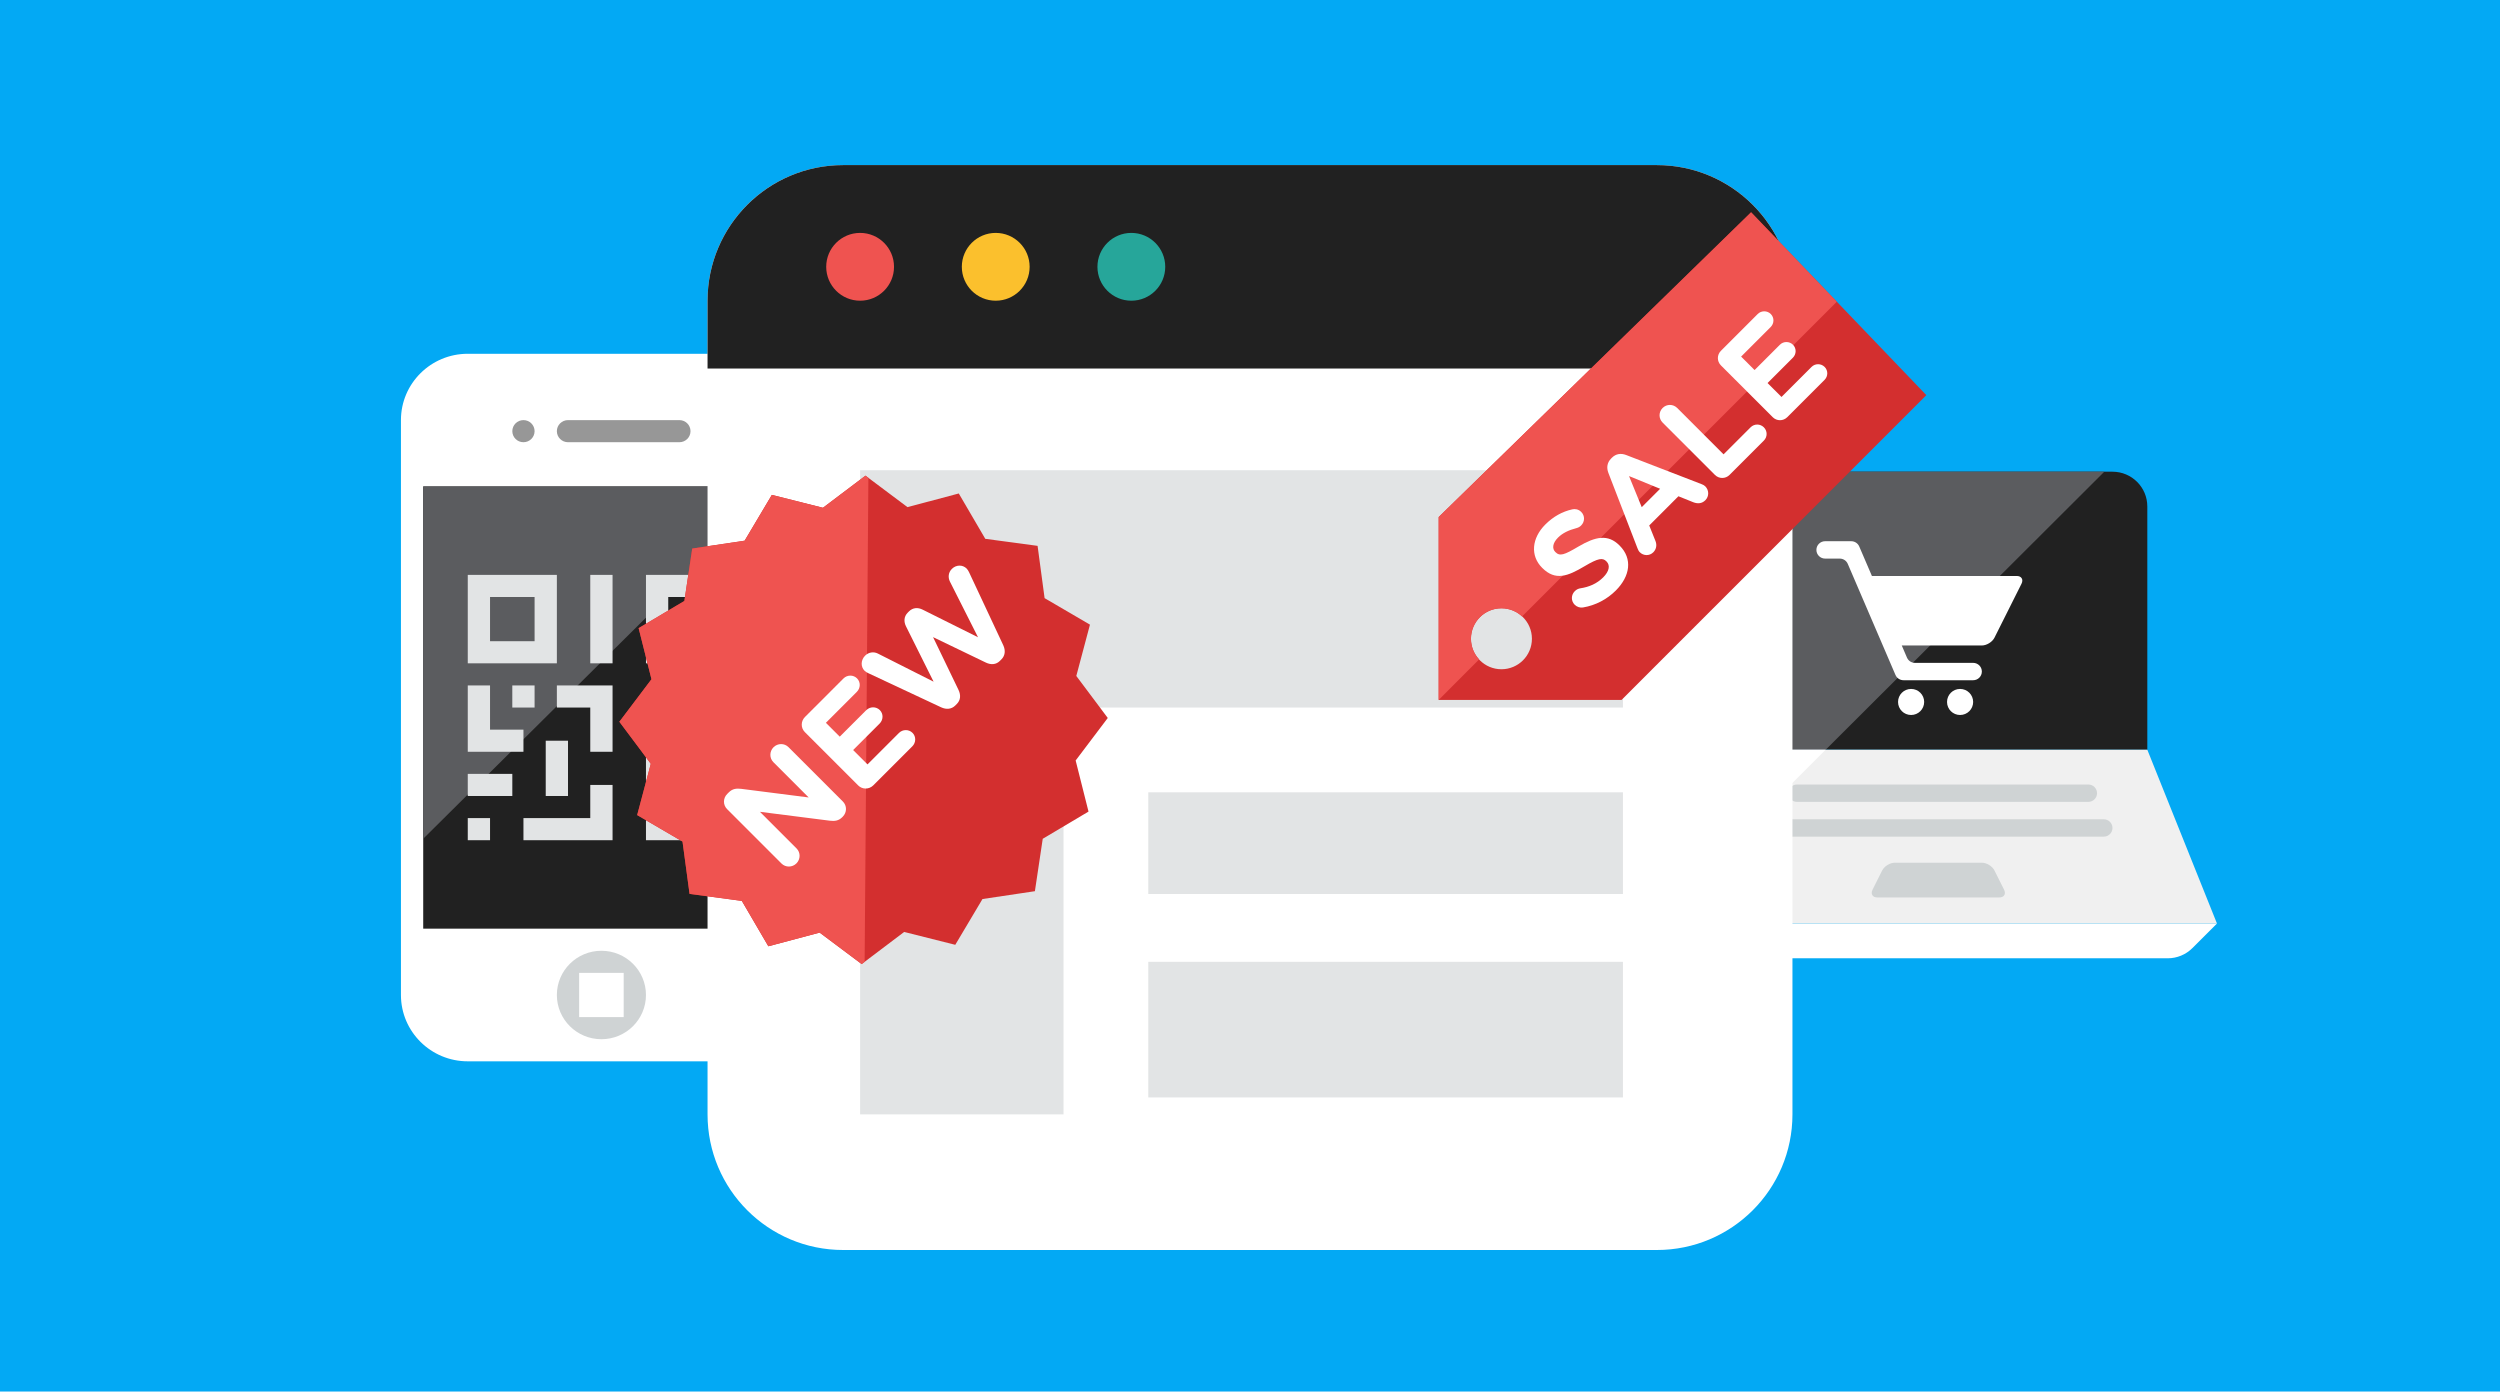 <?xml version="1.0" encoding="UTF-8" standalone="no"?>
<svg width="318px" height="177px" viewBox="0 0 318 177" version="1.1" xmlns="http://www.w3.org/2000/svg" xmlns:xlink="http://www.w3.org/1999/xlink" xmlns:sketch="http://www.bohemiancoding.com/sketch/ns">
    <!-- Generator: Sketch 3.2.2 (9983) - http://www.bohemiancoding.com/sketch -->
    <title>Group</title>
    <desc>Created with Sketch.</desc>
    <defs></defs>
    <g id="Page-1" stroke="none" stroke-width="1" fill="none" fill-rule="evenodd" sketch:type="MSPage">
        <g id="Homepage-(docenten)-3" sketch:type="MSArtboardGroup" transform="translate(-424, -879)">
            <g id="Group" sketch:type="MSLayerGroup" transform="translate(424, 879)">
                <rect id="Rectangle-482" fill="#03A9F4" sketch:type="MSShapeGroup" x="0" y="0" width="318" height="177"></rect>
                <g transform="translate(51, 45)" sketch:type="MSShapeGroup">
                    <path d="M51,81.562 C51,86.223 47.193,90 42.5,90 L8.5,90 C3.807,90 0,86.223 0,81.562 L0,8.438 C0,3.779 3.807,0 8.5,0 L42.5,0 C47.193,0 51,3.779 51,8.438 L51,81.562 Z" id="Fill-4972" fill="#FFFFFF"></path>
                    <path d="M48.167,73.125 L2.833,73.125 L2.833,16.875 L48.167,16.875 L48.167,73.125 Z" id="Fill-4973" fill="#212121"></path>
                    <path d="M47.981,16.875 L2.833,16.875 L2.833,61.691 L47.981,16.875 Z" id="Fill-4974" fill="#5B5C5F"></path>
                    <path d="M17,9.844 C17,10.621 16.365,11.25 15.583,11.25 C14.801,11.25 14.167,10.621 14.167,9.844 C14.167,9.068 14.801,8.438 15.583,8.438 C16.365,8.438 17,9.068 17,9.844" id="Fill-4975" fill="#979797"></path>
                    <path d="M36.833,9.844 C36.833,10.621 36.199,11.25 35.417,11.25 L21.25,11.25 C20.468,11.25 19.833,10.621 19.833,9.844 C19.833,9.068 20.468,8.438 21.25,8.438 L35.417,8.438 C36.199,8.438 36.833,9.068 36.833,9.844" id="Fill-4976" fill="#979797"></path>
                    <path d="M31.167,81.562 C31.167,84.67 28.629,87.188 25.5,87.188 C22.371,87.188 19.833,84.67 19.833,81.562 C19.833,78.456 22.371,75.938 25.5,75.938 C28.629,75.938 31.167,78.456 31.167,81.562" id="Fill-4977" fill="#CFD3D4"></path>
                    <path d="M28.333,84.375 L22.667,84.375 L22.667,78.75 L28.333,78.75 L28.333,84.375 Z" id="Fill-4978" fill="#FFFFFF"></path>
                    <path d="M17,36.562 L11.333,36.562 L11.333,30.938 L17,30.938 L17,36.562 Z M8.5,39.375 L19.833,39.375 L19.833,28.125 L8.5,28.125 L8.5,39.375 Z" id="Fill-4979" fill="#E2E4E5"></path>
                    <path d="M39.667,36.562 L34,36.562 L34,30.938 L39.667,30.938 L39.667,36.562 Z M31.167,39.375 L42.5,39.375 L42.5,28.125 L31.167,28.125 L31.167,39.375 Z" id="Fill-4980" fill="#E2E4E5"></path>
                    <path d="M39.667,59.062 L34,59.062 L34,53.438 L39.667,53.438 L39.667,59.062 Z M31.167,61.875 L42.5,61.875 L42.5,50.625 L31.167,50.625 L31.167,61.875 Z" id="Fill-4981" fill="#E2E4E5"></path>
                    <path d="M26.917,39.375 L24.083,39.375 L24.083,28.125 L26.917,28.125 L26.917,39.375 Z" id="Fill-4982" fill="#E2E4E5"></path>
                    <path d="M21.25,56.25 L18.417,56.25 L18.417,49.219 L21.25,49.219 L21.25,56.25 Z" id="Fill-4983" fill="#E2E4E5"></path>
                    <path d="M11.333,47.812 L11.333,42.188 L8.5,42.188 L8.5,47.812 L8.5,49.219 L8.5,50.625 L15.583,50.625 L15.583,47.812 L11.333,47.812 Z" id="Fill-4984" fill="#E2E4E5"></path>
                    <path d="M36.833,46.406 L31.167,46.406 L31.167,43.594 L36.833,43.594 L36.833,46.406 Z" id="Fill-4985" fill="#E2E4E5"></path>
                    <path d="M19.833,42.188 L19.833,45 L24.083,45 L24.083,50.625 L26.917,50.625 L26.917,42.188 L19.833,42.188 Z" id="Fill-4986" fill="#E2E4E5"></path>
                    <path d="M16.999,45 L14.165,45 L14.165,42.188 L16.999,42.188 L16.999,45 Z" id="Fill-4987" fill="#E2E4E5"></path>
                    <path d="M42.5,46.406 L39.667,46.406 L39.667,43.594 L42.5,43.594 L42.5,46.406 Z" id="Fill-4988" fill="#E2E4E5"></path>
                    <path d="M24.083,54.844 L24.083,59.062 L15.583,59.062 L15.583,61.875 L26.917,61.875 L26.917,54.844 L24.083,54.844 Z" id="Fill-4989" fill="#E2E4E5"></path>
                    <path d="M14.167,56.25 L8.5,56.25 L8.5,53.438 L14.167,53.438 L14.167,56.25 Z" id="Fill-4990" fill="#E2E4E5"></path>
                    <path d="M11.333,61.875 L8.5,61.875 L8.5,59.062 L11.333,59.062 L11.333,61.875 Z" id="Fill-4991" fill="#E2E4E5"></path>
                </g>
                <g transform="translate(210, 60)" sketch:type="MSShapeGroup">
                    <path d="M63.138,4.421 C63.138,1.98 61.155,0 58.708,0 L14.4,0 C11.953,0 9.969,1.98 9.969,4.421 L9.969,35.368 L63.138,35.368 L63.138,4.421 Z" id="Fill-4154" fill="#212121"></path>
                    <path d="M9.969,4.421 L9.969,35.368 L22.224,35.368 L57.67,0 L14.4,0 C11.953,0 9.969,1.98 9.969,4.421" id="Fill-4155" fill="#5B5C5F"></path>
                    <path d="M68.867,60.601 C68.037,61.43 66.909,61.895 65.734,61.895 L7.374,61.895 C6.199,61.895 5.072,61.43 4.24,60.601 L1.108,57.474 L72,57.474 L68.867,60.601 Z" id="Fill-4156" fill="#FFFFFF"></path>
                    <path d="M63.138,35.368 L9.969,35.368 L1.108,57.474 L72,57.474 L63.138,35.368 Z" id="Fill-4157" fill="#F0F0F0"></path>
                    <path d="M43.695,50.725 C43.423,50.182 42.702,49.736 42.093,49.736 L31.016,49.736 C30.406,49.736 29.685,50.182 29.412,50.725 L28.188,53.169 C27.915,53.713 28.191,54.157 28.8,54.157 L44.308,54.157 C44.917,54.157 45.193,53.713 44.919,53.169 L43.695,50.725 Z" id="Fill-4158" fill="#CFD3D4"></path>
                    <path d="M58.708,45.316 C58.708,45.925 58.209,46.421 57.6,46.421 L16.615,46.421 C16.006,46.421 15.508,45.925 15.508,45.316 C15.508,44.709 16.006,44.211 16.615,44.211 L57.6,44.211 C58.209,44.211 58.708,44.709 58.708,45.316" id="Fill-4159" fill="#CFD3D4"></path>
                    <path d="M56.744,40.895 C56.744,41.504 56.246,42 55.637,42 L18.579,42 C17.97,42 17.471,41.504 17.471,40.895 C17.471,40.288 17.97,39.789 18.579,39.789 L55.637,39.789 C56.246,39.789 56.744,40.288 56.744,40.895" id="Fill-4160" fill="#CFD3D4"></path>
                    <path d="M46.523,13.263 L28.107,13.263 L26.495,9.512 C26.32,9.106 25.92,8.842 25.477,8.842 L22.154,8.842 C21.542,8.842 21.046,9.337 21.046,9.947 C21.046,10.557 21.542,11.053 22.154,11.053 L24.017,11.053 C24.46,11.053 24.86,11.317 25.035,11.722 L31.105,25.857 C31.28,26.263 31.68,26.526 32.123,26.526 L40.985,26.526 C41.596,26.526 42.092,26.031 42.092,25.421 C42.092,24.811 41.596,24.316 40.985,24.316 L33.583,24.316 C33.14,24.316 32.74,24.053 32.565,23.646 L31.904,22.105 L42.092,22.105 C42.702,22.105 43.423,21.661 43.695,21.117 L47.136,14.252 C47.408,13.707 47.132,13.263 46.523,13.263" id="Fill-4161" fill="#FFFFFF"></path>
                    <path d="M39.323,27.632 C38.406,27.632 37.662,28.374 37.662,29.289 C37.662,30.206 38.406,30.947 39.323,30.947 C40.24,30.947 40.985,30.206 40.985,29.289 C40.985,28.374 40.24,27.632 39.323,27.632" id="Fill-4162" fill="#FFFFFF"></path>
                    <path d="M33.092,27.632 C32.175,27.632 31.431,28.374 31.431,29.289 C31.431,30.206 32.175,30.947 33.092,30.947 C34.009,30.947 34.754,30.206 34.754,29.289 C34.754,28.374 34.009,27.632 33.092,27.632" id="Fill-4163" fill="#FFFFFF"></path>
                    <path d="M22.223,35.368 L9.969,35.368 L1.801,55.746 L22.223,35.368 Z" id="Fill-4164" fill="#FFFFFF"></path>
                </g>
                <g transform="translate(90, 21)" sketch:type="MSShapeGroup">
                    <path d="M120.75,0 C130.281,0 138,7.719 138,17.25 L138,120.75 C138,130.281 130.281,138 120.75,138 L17.25,138 C7.719,138 0,130.281 0,120.75 L0,17.25 C0,7.719 7.719,0 17.25,0 L120.75,0 Z" id="Fill-6247" fill="#FFFFFF"></path>
                    <path d="M120.75,0 L17.25,0 C7.724,0 0,7.724 0,17.25 L0,25.875 L138,25.875 L138,17.25 C138,7.724 130.276,0 120.75,0" id="Fill-6248" fill="#212121"></path>
                    <path d="M23.719,12.938 C23.719,15.318 21.787,17.25 19.406,17.25 C17.026,17.25 15.094,15.318 15.094,12.938 C15.094,10.557 17.026,8.625 19.406,8.625 C21.787,8.625 23.719,10.557 23.719,12.938" id="Fill-6249" fill="#EF5350"></path>
                    <path d="M40.969,12.938 C40.969,15.318 39.037,17.25 36.656,17.25 C34.276,17.25 32.344,15.318 32.344,12.938 C32.344,10.557 34.276,8.625 36.656,8.625 C39.037,8.625 40.969,10.557 40.969,12.938" id="Fill-6250" fill="#FBC02D"></path>
                    <path d="M58.219,12.938 C58.219,15.318 56.287,17.25 53.906,17.25 C51.526,17.25 49.594,15.318 49.594,12.938 C49.594,10.557 51.526,8.625 53.906,8.625 C56.287,8.625 58.219,10.557 58.219,12.938" id="Fill-6251" fill="#26A69A"></path>
                    <path d="M116.438,69 L19.406,69 L19.406,38.812 L116.438,38.812 L116.438,69 Z" id="Fill-6252" fill="#E2E4E5"></path>
                    <path d="M116.438,92.719 L56.062,92.719 L56.062,79.781 L116.438,79.781 L116.438,92.719 Z" id="Fill-6253" fill="#E2E4E5"></path>
                    <path d="M116.438,118.594 L56.062,118.594 L56.062,101.344 L116.438,101.344 L116.438,118.594 Z" id="Fill-6254" fill="#E2E4E5"></path>
                    <path d="M45.281,120.75 L19.406,120.75 L19.406,79.781 L45.281,79.781 L45.281,120.75 Z" id="Fill-6255" fill="#E2E4E5"></path>
                </g>
                <g transform="translate(109.5, 91.5) rotate(-45) translate(-109.5, -91.5) translate(78, 60)" sketch:type="MSShapeGroup">
                    <path d="M63,31.792 L58.928,37.126 L60.624,43.59 L54.781,46.977 L53.832,53.586 L47.119,54.521 L43.68,60.273 L37.116,58.603 L31.697,62.612 L26.278,58.603 L19.713,60.272 L16.274,54.52 L9.561,53.585 L8.612,46.976 L2.769,43.589 L4.466,37.126 L0.394,31.792 L4.466,26.455 L2.77,19.992 L8.612,16.606 L9.563,9.996 L16.275,9.061 L19.714,3.309 L26.278,4.979 L31.697,0.969 L37.116,4.979 L43.681,3.309 L47.12,9.061 L53.833,9.997 L54.781,16.607 L60.624,19.993 L58.928,26.455 L63,31.792 Z" id="Fill-3746" fill="#D32F2F"></path>
                    <path d="M53.832,9.997 L47.12,9.062 L43.68,3.308 L37.116,4.978 L31.697,0.97 L26.277,4.978 L19.715,3.308 L16.275,9.062 L9.563,9.997 L8.612,16.605 L2.77,19.992 L4.466,26.455 L0.393,31.791 L4.466,37.127 L2.77,43.59 L8.612,46.975 L9.562,53.584 L10.031,53.649 L53.898,10.458 L53.832,9.997 Z" id="Fill-3747" fill="#EF5350"></path>
                    <path d="M11.394,27.544 C11.394,26.788 12.001,26.191 12.769,26.191 L13.054,26.191 C13.714,26.191 14.106,26.507 14.481,26.981 L19.78,33.832 L19.78,27.49 C19.78,26.753 20.387,26.156 21.136,26.156 C21.885,26.156 22.491,26.753 22.491,27.49 L22.491,37.275 C22.491,38.03 21.885,38.628 21.117,38.628 L21.028,38.628 C20.368,38.628 19.975,38.311 19.601,37.837 L14.106,30.74 L14.106,37.327 C14.106,38.066 13.5,38.663 12.75,38.663 C12.001,38.663 11.394,38.066 11.394,37.327 L11.394,27.544 Z" id="Fill-3748" fill="#FFFFFF"></path>
                    <path d="M25.315,37.204 L25.315,27.613 C25.315,26.858 25.921,26.261 26.689,26.261 L33.611,26.261 C34.289,26.261 34.842,26.805 34.842,27.472 C34.842,28.14 34.289,28.667 33.611,28.667 L28.045,28.667 L28.045,31.161 L32.808,31.161 C33.486,31.161 34.039,31.707 34.039,32.375 C34.039,33.041 33.486,33.569 32.808,33.569 L28.045,33.569 L28.045,36.151 L33.701,36.151 C34.378,36.151 34.931,36.695 34.931,37.362 C34.931,38.03 34.378,38.557 33.701,38.557 L26.689,38.557 C25.921,38.557 25.315,37.959 25.315,37.204" id="Fill-3749" fill="#FFFFFF"></path>
                    <path d="M36.309,27.982 C36.255,27.824 36.203,27.631 36.203,27.472 C36.203,26.717 36.845,26.155 37.612,26.155 C38.254,26.155 38.771,26.559 38.95,27.122 L41.429,34.657 L43.927,27.192 C44.141,26.559 44.623,26.12 45.318,26.12 L45.533,26.12 C46.229,26.12 46.71,26.542 46.925,27.192 L49.422,34.657 L51.902,27.122 C52.08,26.594 52.544,26.155 53.222,26.155 C53.971,26.155 54.578,26.717 54.578,27.456 C54.578,27.613 54.524,27.824 54.471,27.982 L50.974,37.644 C50.725,38.33 50.207,38.749 49.547,38.749 L49.262,38.749 C48.601,38.749 48.101,38.346 47.852,37.644 L45.39,30.599 L42.928,37.644 C42.678,38.346 42.179,38.749 41.519,38.749 L41.233,38.749 C40.574,38.749 40.056,38.33 39.806,37.644 L36.309,27.982 Z" id="Fill-3750" fill="#FFFFFF"></path>
                </g>
                <g transform="translate(183, 27)" sketch:type="MSShapeGroup">
                    <path d="M11.86,54.251 C11.86,56.391 10.124,58.128 7.983,58.128 C5.842,58.128 4.106,56.391 4.106,54.251 C4.106,52.11 5.842,50.374 7.983,50.374 C10.124,50.374 11.86,52.11 11.86,54.251 L11.86,54.251 Z M0,38.769 L0,62.031 L23.262,62.031 L62.031,23.262 L39.739,9.69230767e-05 L0,38.769 Z" id="Fill-3740" fill="#D32F2F"></path>
                    <path d="M39.738,0 L0,38.769 L0,62.031 L5.144,56.873 C4.505,56.182 4.106,55.267 4.106,54.251 C4.106,52.11 5.842,50.374 7.983,50.374 C8.998,50.374 9.914,50.773 10.606,51.412 L50.641,11.377 L39.738,0 Z" id="Fill-3741" fill="#EF5350"></path>
                    <path d="M22.992,42.374 C21.521,40.902 19.942,41.251 17.782,42.517 C15.95,43.602 15.408,43.784 14.853,43.229 L14.829,43.205 C14.419,42.795 14.467,42.095 15.178,41.384 C15.757,40.806 16.541,40.432 17.518,40.178 C17.746,40.118 17.94,40.021 18.12,39.841 C18.603,39.358 18.615,38.598 18.132,38.117 C17.771,37.755 17.313,37.708 16.987,37.791 C15.745,38.068 14.588,38.696 13.562,39.72 C11.838,41.445 11.622,43.687 13.153,45.218 L13.177,45.242 C14.853,46.918 16.42,46.291 18.554,45.026 C20.327,43.977 20.858,43.928 21.328,44.398 L21.352,44.422 C21.846,44.918 21.689,45.678 20.93,46.437 C20.109,47.256 19.122,47.666 18.012,47.835 C17.807,47.871 17.553,47.955 17.312,48.198 C16.83,48.678 16.818,49.439 17.3,49.922 C17.589,50.211 18,50.33 18.349,50.271 C19.965,50.005 21.425,49.221 22.533,48.112 C24.354,46.291 24.692,44.073 23.016,42.397 L22.992,42.374 Z" id="Fill-3742" fill="#FFFFFF"></path>
                    <path d="M25.828,37.511 L24.212,33.556 L28.167,35.173 L25.828,37.511 Z M33.436,34.581 L23.851,30.879 C23.187,30.625 22.548,30.711 22.042,31.217 L21.934,31.326 C21.427,31.832 21.331,32.483 21.584,33.146 L25.285,42.732 C25.358,42.925 25.442,43.105 25.575,43.238 C26.057,43.721 26.818,43.733 27.299,43.251 C27.685,42.865 27.782,42.334 27.576,41.816 L26.781,39.838 L30.495,36.124 L32.388,36.885 C32.942,37.101 33.484,37.065 33.919,36.631 C34.412,36.137 34.402,35.351 33.907,34.858 C33.786,34.738 33.629,34.654 33.436,34.581 L33.436,34.581 Z" id="Fill-3743" fill="#FFFFFF"></path>
                    <path d="M39.674,27.355 L36.237,30.792 L30.341,24.895 C29.821,24.377 29.002,24.377 28.484,24.895 C27.965,25.413 27.964,26.234 28.484,26.752 L35.14,33.409 C35.658,33.926 36.479,33.926 36.997,33.409 L41.362,29.043 C41.832,28.573 41.832,27.825 41.362,27.355 C40.892,26.885 40.144,26.885 39.674,27.355" id="Fill-3744" fill="#FFFFFF"></path>
                    <path d="M49.093,19.672 C48.634,19.213 47.887,19.213 47.429,19.672 L43.607,23.494 L41.834,21.722 L45.054,18.502 C45.513,18.045 45.524,17.309 45.066,16.85 C44.608,16.392 43.86,16.393 43.402,16.85 L40.183,20.069 L38.47,18.358 L42.232,14.596 C42.69,14.138 42.703,13.402 42.244,12.943 C41.786,12.485 41.039,12.485 40.58,12.943 L35.903,17.622 C35.383,18.141 35.383,18.96 35.903,19.479 L42.486,26.062 C43.004,26.581 43.824,26.581 44.343,26.062 L49.081,21.323 C49.54,20.866 49.551,20.13 49.093,19.672" id="Fill-3745" fill="#FFFFFF"></path>
                </g>
            </g>
        </g>
    </g>
</svg>